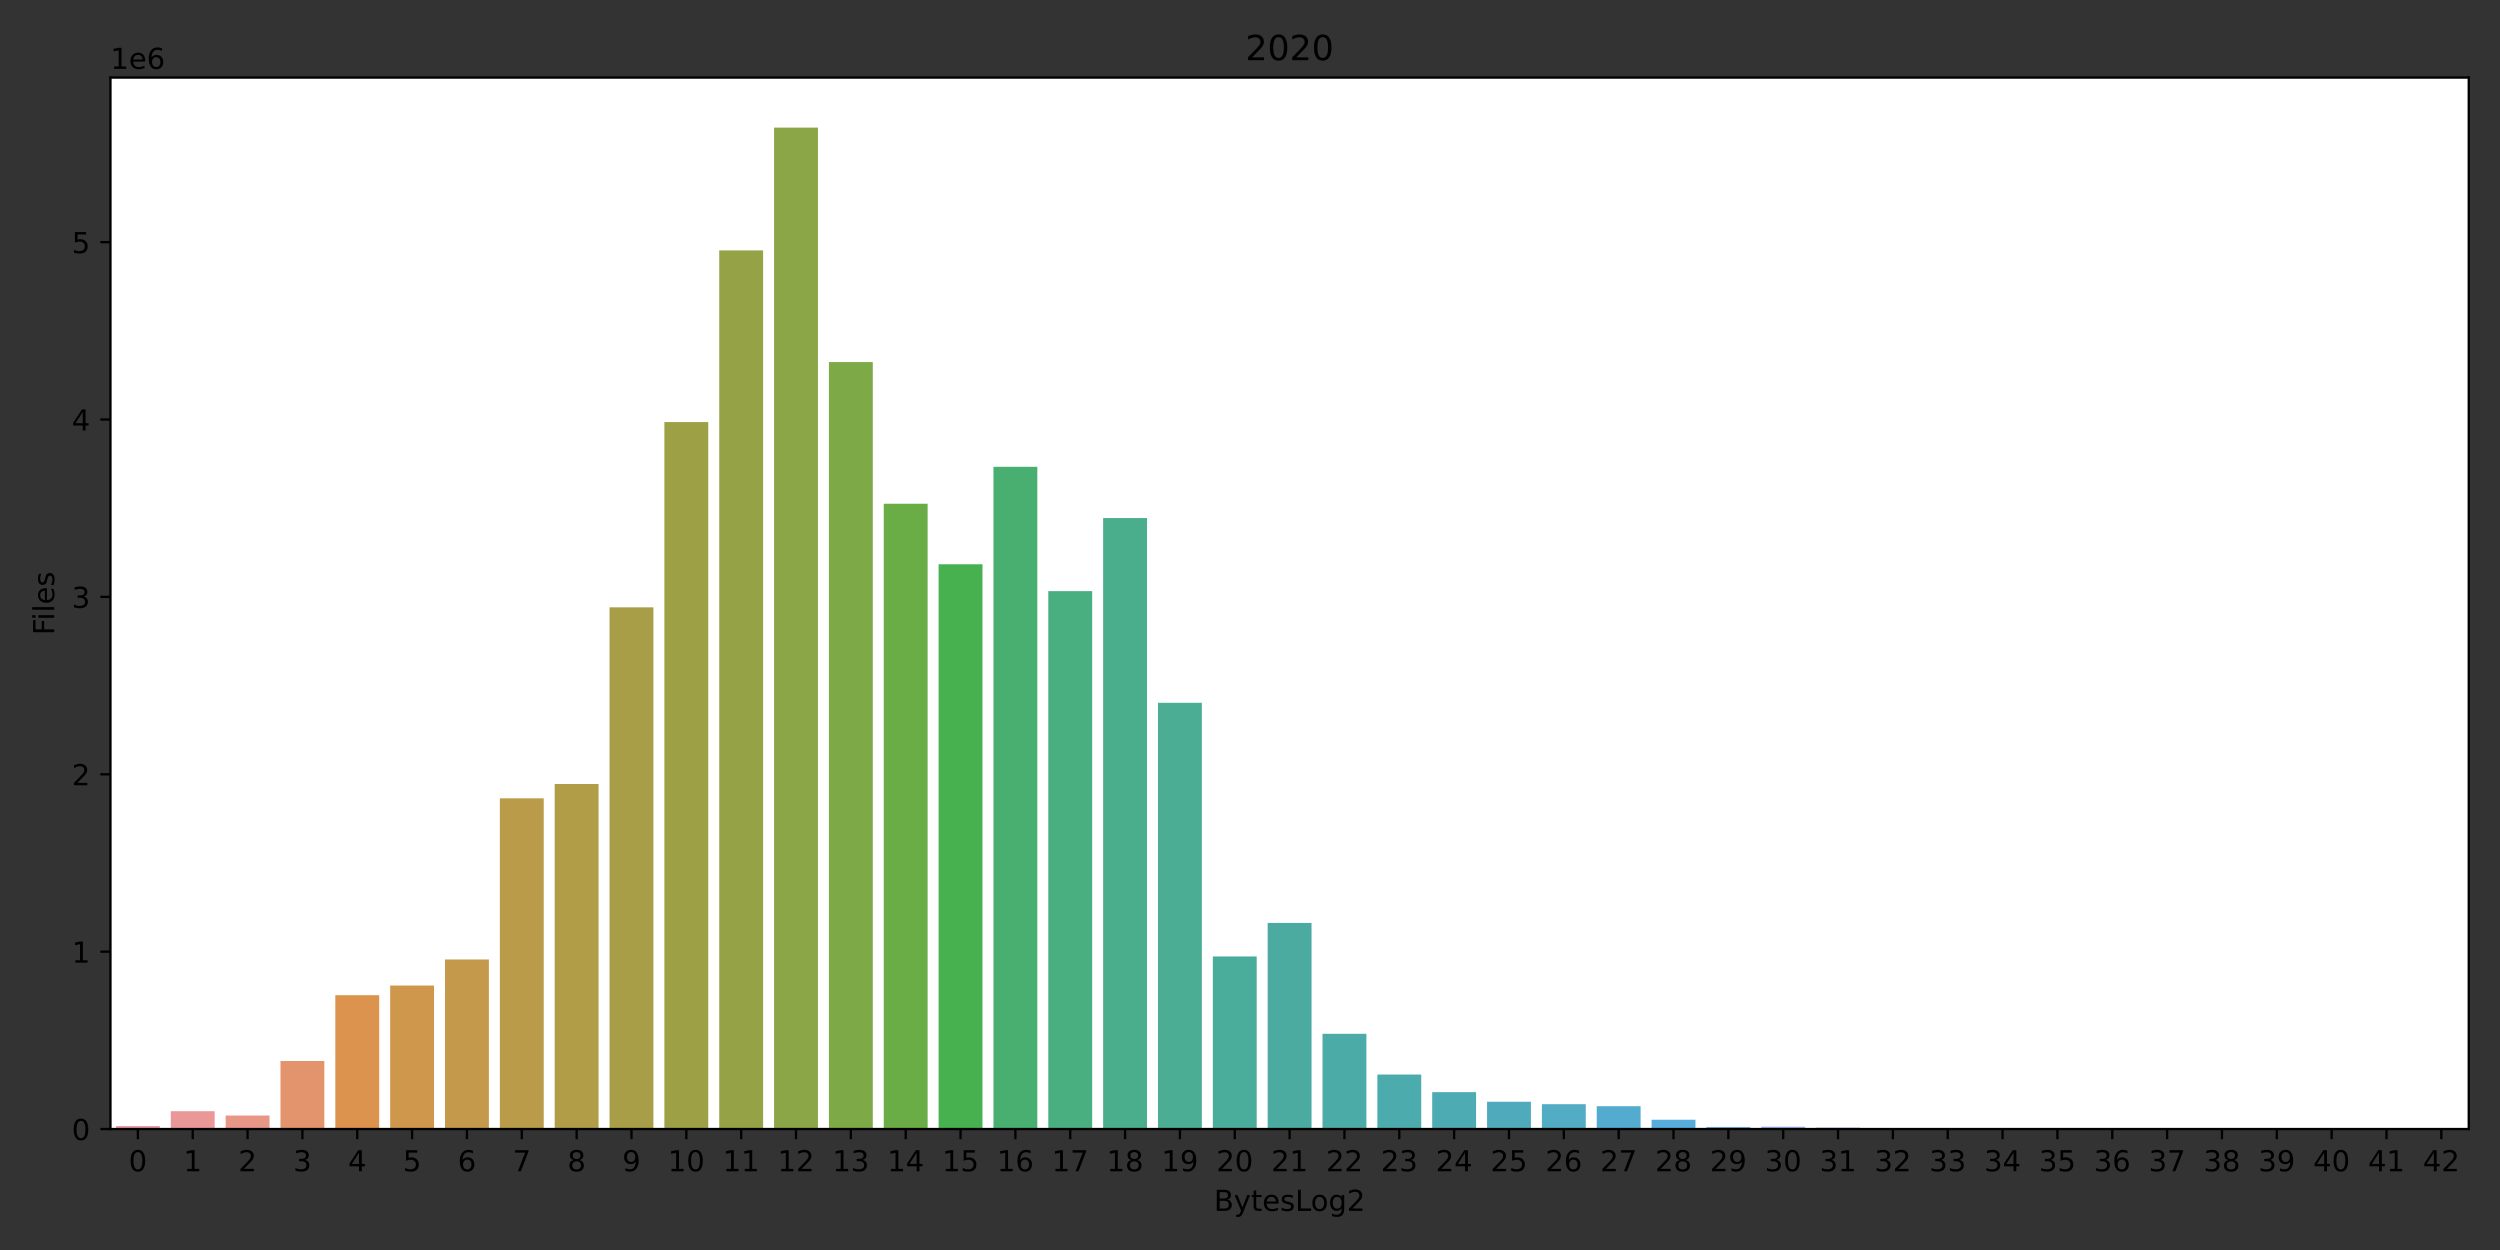 <?xml version="1.0" encoding="utf-8" standalone="no"?>
<!DOCTYPE svg PUBLIC "-//W3C//DTD SVG 1.1//EN"
  "http://www.w3.org/Graphics/SVG/1.1/DTD/svg11.dtd">
<!-- Created with matplotlib (https://matplotlib.org/) -->
<svg height="432pt" version="1.1" viewBox="0 0 864 432" width="864pt" xmlns="http://www.w3.org/2000/svg" xmlns:xlink="http://www.w3.org/1999/xlink">
 <rect x="0" y="0" width="864" height="432" fill="#333333" stroke="none"/>
 <defs>
  <style type="text/css">*{stroke-linecap:butt;stroke-linejoin:round;}</style>
 </defs>
 <g id="figure_1">
  <g id="patch_1">
   <path d="M 0 432 
L 864 432 
L 864 0 
L 0 0 
z
" style="fill:none;"/>
  </g>
  <g id="axes_1">
   <g id="patch_2">
    <path d="M 38.175 390.2 
L 853.2 390.2 
L 853.2 26.8 
L 38.175 26.8 
z
" style="fill:#ffffff;"/>
   </g>
   <g id="patch_3">
    <path clip-path="url(#pa83e123177)" d="M 40.07 390.2 
L 55.234 390.2 
L 55.234 389.162 
L 40.07 389.162 
z
" style="fill:#ea96a3;"/>
   </g>
   <g id="patch_4">
    <path clip-path="url(#pa83e123177)" d="M 59.024 390.2 
L 74.188 390.2 
L 74.188 384.041 
L 59.024 384.041 
z
" style="fill:#ea9798;"/>
   </g>
   <g id="patch_5">
    <path clip-path="url(#pa83e123177)" d="M 77.979 390.2 
L 93.142 390.2 
L 93.142 385.532 
L 77.979 385.532 
z
" style="fill:#e89686;"/>
   </g>
   <g id="patch_6">
    <path clip-path="url(#pa83e123177)" d="M 96.933 390.2 
L 112.096 390.2 
L 112.096 366.693 
L 96.933 366.693 
z
" style="fill:#e4946c;"/>
   </g>
   <g id="patch_7">
    <path clip-path="url(#pa83e123177)" d="M 115.887 390.2 
L 131.05 390.2 
L 131.05 343.951 
L 115.887 343.951 
z
" style="fill:#db934e;"/>
   </g>
   <g id="patch_8">
    <path clip-path="url(#pa83e123177)" d="M 134.841 390.2 
L 150.004 390.2 
L 150.004 340.598 
L 134.841 340.598 
z
" style="fill:#ce974c;"/>
   </g>
   <g id="patch_9">
    <path clip-path="url(#pa83e123177)" d="M 153.795 390.2 
L 168.958 390.2 
L 168.958 331.593 
L 153.795 331.593 
z
" style="fill:#c4994b;"/>
   </g>
   <g id="patch_10">
    <path clip-path="url(#pa83e123177)" d="M 172.749 390.2 
L 187.912 390.2 
L 187.912 275.909 
L 172.749 275.909 
z
" style="fill:#ba9b49;"/>
   </g>
   <g id="patch_11">
    <path clip-path="url(#pa83e123177)" d="M 191.703 390.2 
L 206.866 390.2 
L 206.866 270.947 
L 191.703 270.947 
z
" style="fill:#b19d48;"/>
   </g>
   <g id="patch_12">
    <path clip-path="url(#pa83e123177)" d="M 210.657 390.2 
L 225.82 390.2 
L 225.82 209.884 
L 210.657 209.884 
z
" style="fill:#a89e47;"/>
   </g>
   <g id="patch_13">
    <path clip-path="url(#pa83e123177)" d="M 229.611 390.2 
L 244.774 390.2 
L 244.774 145.858 
L 229.611 145.858 
z
" style="fill:#9ea045;"/>
   </g>
   <g id="patch_14">
    <path clip-path="url(#pa83e123177)" d="M 248.565 390.2 
L 263.728 390.2 
L 263.728 86.537 
L 248.565 86.537 
z
" style="fill:#95a346;"/>
   </g>
   <g id="patch_15">
    <path clip-path="url(#pa83e123177)" d="M 267.519 390.2 
L 282.683 390.2 
L 282.683 44.105 
L 267.519 44.105 
z
" style="fill:#8ba646;"/>
   </g>
   <g id="patch_16">
    <path clip-path="url(#pa83e123177)" d="M 286.473 390.2 
L 301.637 390.2 
L 301.637 125.137 
L 286.473 125.137 
z
" style="fill:#7ea947;"/>
   </g>
   <g id="patch_17">
    <path clip-path="url(#pa83e123177)" d="M 305.427 390.2 
L 320.591 390.2 
L 320.591 174.088 
L 305.427 174.088 
z
" style="fill:#6aad47;"/>
   </g>
   <g id="patch_18">
    <path clip-path="url(#pa83e123177)" d="M 324.381 390.2 
L 339.545 390.2 
L 339.545 195.011 
L 324.381 195.011 
z
" style="fill:#48b14f;"/>
   </g>
   <g id="patch_19">
    <path clip-path="url(#pa83e123177)" d="M 343.336 390.2 
L 358.499 390.2 
L 358.499 161.332 
L 343.336 161.332 
z
" style="fill:#48af70;"/>
   </g>
   <g id="patch_20">
    <path clip-path="url(#pa83e123177)" d="M 362.29 390.2 
L 377.453 390.2 
L 377.453 204.3 
L 362.29 204.3 
z
" style="fill:#49ae80;"/>
   </g>
   <g id="patch_21">
    <path clip-path="url(#pa83e123177)" d="M 381.244 390.2 
L 396.407 390.2 
L 396.407 179.042 
L 381.244 179.042 
z
" style="fill:#4aad8b;"/>
   </g>
   <g id="patch_22">
    <path clip-path="url(#pa83e123177)" d="M 400.198 390.2 
L 415.361 390.2 
L 415.361 242.882 
L 400.198 242.882 
z
" style="fill:#4aad94;"/>
   </g>
   <g id="patch_23">
    <path clip-path="url(#pa83e123177)" d="M 419.152 390.2 
L 434.315 390.2 
L 434.315 330.564 
L 419.152 330.564 
z
" style="fill:#4aac9b;"/>
   </g>
   <g id="patch_24">
    <path clip-path="url(#pa83e123177)" d="M 438.106 390.2 
L 453.269 390.2 
L 453.269 318.964 
L 438.106 318.964 
z
" style="fill:#4baba1;"/>
   </g>
   <g id="patch_25">
    <path clip-path="url(#pa83e123177)" d="M 457.06 390.2 
L 472.223 390.2 
L 472.223 357.285 
L 457.06 357.285 
z
" style="fill:#4baba7;"/>
   </g>
   <g id="patch_26">
    <path clip-path="url(#pa83e123177)" d="M 476.014 390.2 
L 491.177 390.2 
L 491.177 371.359 
L 476.014 371.359 
z
" style="fill:#4cabad;"/>
   </g>
   <g id="patch_27">
    <path clip-path="url(#pa83e123177)" d="M 494.968 390.2 
L 510.131 390.2 
L 510.131 377.443 
L 494.968 377.443 
z
" style="fill:#4dabb4;"/>
   </g>
   <g id="patch_28">
    <path clip-path="url(#pa83e123177)" d="M 513.922 390.2 
L 529.085 390.2 
L 529.085 380.767 
L 513.922 380.767 
z
" style="fill:#4fabbc;"/>
   </g>
   <g id="patch_29">
    <path clip-path="url(#pa83e123177)" d="M 532.876 390.2 
L 548.039 390.2 
L 548.039 381.62 
L 532.876 381.62 
z
" style="fill:#51acc4;"/>
   </g>
   <g id="patch_30">
    <path clip-path="url(#pa83e123177)" d="M 551.83 390.2 
L 566.994 390.2 
L 566.994 382.301 
L 551.83 382.301 
z
" style="fill:#53accf;"/>
   </g>
   <g id="patch_31">
    <path clip-path="url(#pa83e123177)" d="M 570.784 390.2 
L 585.948 390.2 
L 585.948 386.97 
L 570.784 386.97 
z
" style="fill:#56addc;"/>
   </g>
   <g id="patch_32">
    <path clip-path="url(#pa83e123177)" d="M 589.738 390.2 
L 604.902 390.2 
L 604.902 389.462 
L 589.738 389.462 
z
" style="fill:#78aee4;"/>
   </g>
   <g id="patch_33">
    <path clip-path="url(#pa83e123177)" d="M 608.692 390.2 
L 623.856 390.2 
L 623.856 389.389 
L 608.692 389.389 
z
" style="fill:#92aee8;"/>
   </g>
   <g id="patch_34">
    <path clip-path="url(#pa83e123177)" d="M 627.647 390.2 
L 642.81 390.2 
L 642.81 389.697 
L 627.647 389.697 
z
" style="fill:#a5acea;"/>
   </g>
   <g id="patch_35">
    <path clip-path="url(#pa83e123177)" d="M 646.601 390.2 
L 661.764 390.2 
L 661.764 389.969 
L 646.601 389.969 
z
" style="fill:#b3a9eb;"/>
   </g>
   <g id="patch_36">
    <path clip-path="url(#pa83e123177)" d="M 665.555 390.2 
L 680.718 390.2 
L 680.718 390.178 
L 665.555 390.178 
z
" style="fill:#bfa4ea;"/>
   </g>
   <g id="patch_37">
    <path clip-path="url(#pa83e123177)" d="M 684.509 390.2 
L 699.672 390.2 
L 699.672 390.192 
L 684.509 390.192 
z
" style="fill:#ca9ee9;"/>
   </g>
   <g id="patch_38">
    <path clip-path="url(#pa83e123177)" d="M 703.463 390.2 
L 718.626 390.2 
L 718.626 390.196 
L 703.463 390.196 
z
" style="fill:#d597e8;"/>
   </g>
   <g id="patch_39">
    <path clip-path="url(#pa83e123177)" d="M 722.417 390.2 
L 737.58 390.2 
L 737.58 390.197 
L 722.417 390.197 
z
" style="fill:#e18de7;"/>
   </g>
   <g id="patch_40">
    <path clip-path="url(#pa83e123177)" d="M 741.371 390.2 
L 756.534 390.2 
L 756.534 390.199 
L 741.371 390.199 
z
" style="fill:#e78adf;"/>
   </g>
   <g id="patch_41">
    <path clip-path="url(#pa83e123177)" d="M 760.325 390.2 
L 775.488 390.2 
L 775.488 390.2 
L 760.325 390.2 
z
" style="fill:#e78dd3;"/>
   </g>
   <g id="patch_42">
    <path clip-path="url(#pa83e123177)" d="M 779.279 390.2 
L 794.442 390.2 
L 794.442 390.2 
L 779.279 390.2 
z
" style="fill:#e88fca;"/>
   </g>
   <g id="patch_43">
    <path clip-path="url(#pa83e123177)" d="M 798.233 390.2 
L 813.396 390.2 
L 813.396 390.2 
L 798.233 390.2 
z
" style="fill:#e891c0;"/>
   </g>
   <g id="patch_44">
    <path clip-path="url(#pa83e123177)" d="M 817.187 390.2 
L 832.351 390.2 
L 832.351 390.2 
L 817.187 390.2 
z
" style="fill:#e993b8;"/>
   </g>
   <g id="patch_45">
    <path clip-path="url(#pa83e123177)" d="M 0 0 
z
" style="fill:#e994ae;"/>
   </g>
   <g id="matplotlib.axis_1">
    <g id="xtick_1">
     <g id="line2d_1">
      <defs>
       <path d="M 0 0 
L 0 3.5 
" id="m029c8f9b6a" style="stroke:#000000;stroke-width:0.8;"/>
      </defs>
      <g>
       <use style="stroke:#000000;stroke-width:0.8;" x="47.652" xlink:href="#m029c8f9b6a" y="390.2"/>
      </g>
     </g>
     <g id="text_1">
      <!-- 0 -->
      <g transform="translate(44.471 404.798)scale(0.1 -0.1)">
       <defs>
        <path d="M 31.781 66.406 
Q 24.172 66.406 20.328 58.906 
Q 16.5 51.422 16.5 36.375 
Q 16.5 21.391 20.328 13.891 
Q 24.172 6.391 31.781 6.391 
Q 39.453 6.391 43.281 13.891 
Q 47.125 21.391 47.125 36.375 
Q 47.125 51.422 43.281 58.906 
Q 39.453 66.406 31.781 66.406 
z
M 31.781 74.219 
Q 44.047 74.219 50.516 64.516 
Q 56.984 54.828 56.984 36.375 
Q 56.984 17.969 50.516 8.266 
Q 44.047 -1.422 31.781 -1.422 
Q 19.531 -1.422 13.062 8.266 
Q 6.594 17.969 6.594 36.375 
Q 6.594 54.828 13.062 64.516 
Q 19.531 74.219 31.781 74.219 
z
" id="DejaVuSans-48"/>
       </defs>
       <use xlink:href="#DejaVuSans-48"/>
      </g>
     </g>
    </g>
    <g id="xtick_2">
     <g id="line2d_2">
      <g>
       <use style="stroke:#000000;stroke-width:0.8;" x="66.606" xlink:href="#m029c8f9b6a" y="390.2"/>
      </g>
     </g>
     <g id="text_2">
      <!-- 1 -->
      <g transform="translate(63.425 404.798)scale(0.1 -0.1)">
       <defs>
        <path d="M 12.406 8.297 
L 28.516 8.297 
L 28.516 63.922 
L 10.984 60.406 
L 10.984 69.391 
L 28.422 72.906 
L 38.281 72.906 
L 38.281 8.297 
L 54.391 8.297 
L 54.391 0 
L 12.406 0 
z
" id="DejaVuSans-49"/>
       </defs>
       <use xlink:href="#DejaVuSans-49"/>
      </g>
     </g>
    </g>
    <g id="xtick_3">
     <g id="line2d_3">
      <g>
       <use style="stroke:#000000;stroke-width:0.8;" x="85.56" xlink:href="#m029c8f9b6a" y="390.2"/>
      </g>
     </g>
     <g id="text_3">
      <!-- 2 -->
      <g transform="translate(82.379 404.798)scale(0.1 -0.1)">
       <defs>
        <path d="M 19.188 8.297 
L 53.609 8.297 
L 53.609 0 
L 7.328 0 
L 7.328 8.297 
Q 12.938 14.109 22.625 23.891 
Q 32.328 33.688 34.812 36.531 
Q 39.547 41.844 41.422 45.531 
Q 43.312 49.219 43.312 52.781 
Q 43.312 58.594 39.234 62.25 
Q 35.156 65.922 28.609 65.922 
Q 23.969 65.922 18.812 64.312 
Q 13.672 62.703 7.812 59.422 
L 7.812 69.391 
Q 13.766 71.781 18.938 73 
Q 24.125 74.219 28.422 74.219 
Q 39.75 74.219 46.484 68.547 
Q 53.219 62.891 53.219 53.422 
Q 53.219 48.922 51.531 44.891 
Q 49.859 40.875 45.406 35.406 
Q 44.188 33.984 37.641 27.219 
Q 31.109 20.453 19.188 8.297 
z
" id="DejaVuSans-50"/>
       </defs>
       <use xlink:href="#DejaVuSans-50"/>
      </g>
     </g>
    </g>
    <g id="xtick_4">
     <g id="line2d_4">
      <g>
       <use style="stroke:#000000;stroke-width:0.8;" x="104.514" xlink:href="#m029c8f9b6a" y="390.2"/>
      </g>
     </g>
     <g id="text_4">
      <!-- 3 -->
      <g transform="translate(101.333 404.798)scale(0.1 -0.1)">
       <defs>
        <path d="M 40.578 39.312 
Q 47.656 37.797 51.625 33 
Q 55.609 28.219 55.609 21.188 
Q 55.609 10.406 48.188 4.484 
Q 40.766 -1.422 27.094 -1.422 
Q 22.516 -1.422 17.656 -0.516 
Q 12.797 0.391 7.625 2.203 
L 7.625 11.719 
Q 11.719 9.328 16.594 8.109 
Q 21.484 6.891 26.812 6.891 
Q 36.078 6.891 40.938 10.547 
Q 45.797 14.203 45.797 21.188 
Q 45.797 27.641 41.281 31.266 
Q 36.766 34.906 28.719 34.906 
L 20.219 34.906 
L 20.219 43.016 
L 29.109 43.016 
Q 36.375 43.016 40.234 45.922 
Q 44.094 48.828 44.094 54.297 
Q 44.094 59.906 40.109 62.906 
Q 36.141 65.922 28.719 65.922 
Q 24.656 65.922 20.016 65.031 
Q 15.375 64.156 9.812 62.312 
L 9.812 71.094 
Q 15.438 72.656 20.344 73.438 
Q 25.25 74.219 29.594 74.219 
Q 40.828 74.219 47.359 69.109 
Q 53.906 64.016 53.906 55.328 
Q 53.906 49.266 50.438 45.094 
Q 46.969 40.922 40.578 39.312 
z
" id="DejaVuSans-51"/>
       </defs>
       <use xlink:href="#DejaVuSans-51"/>
      </g>
     </g>
    </g>
    <g id="xtick_5">
     <g id="line2d_5">
      <g>
       <use style="stroke:#000000;stroke-width:0.8;" x="123.468" xlink:href="#m029c8f9b6a" y="390.2"/>
      </g>
     </g>
     <g id="text_5">
      <!-- 4 -->
      <g transform="translate(120.287 404.798)scale(0.1 -0.1)">
       <defs>
        <path d="M 37.797 64.312 
L 12.891 25.391 
L 37.797 25.391 
z
M 35.203 72.906 
L 47.609 72.906 
L 47.609 25.391 
L 58.016 25.391 
L 58.016 17.188 
L 47.609 17.188 
L 47.609 0 
L 37.797 0 
L 37.797 17.188 
L 4.891 17.188 
L 4.891 26.703 
z
" id="DejaVuSans-52"/>
       </defs>
       <use xlink:href="#DejaVuSans-52"/>
      </g>
     </g>
    </g>
    <g id="xtick_6">
     <g id="line2d_6">
      <g>
       <use style="stroke:#000000;stroke-width:0.8;" x="142.422" xlink:href="#m029c8f9b6a" y="390.2"/>
      </g>
     </g>
     <g id="text_6">
      <!-- 5 -->
      <g transform="translate(139.241 404.798)scale(0.1 -0.1)">
       <defs>
        <path d="M 10.797 72.906 
L 49.516 72.906 
L 49.516 64.594 
L 19.828 64.594 
L 19.828 46.734 
Q 21.969 47.469 24.109 47.828 
Q 26.266 48.188 28.422 48.188 
Q 40.625 48.188 47.75 41.5 
Q 54.891 34.812 54.891 23.391 
Q 54.891 11.625 47.562 5.094 
Q 40.234 -1.422 26.906 -1.422 
Q 22.312 -1.422 17.547 -0.641 
Q 12.797 0.141 7.719 1.703 
L 7.719 11.625 
Q 12.109 9.234 16.797 8.062 
Q 21.484 6.891 26.703 6.891 
Q 35.156 6.891 40.078 11.328 
Q 45.016 15.766 45.016 23.391 
Q 45.016 31 40.078 35.438 
Q 35.156 39.891 26.703 39.891 
Q 22.75 39.891 18.812 39.016 
Q 14.891 38.141 10.797 36.281 
z
" id="DejaVuSans-53"/>
       </defs>
       <use xlink:href="#DejaVuSans-53"/>
      </g>
     </g>
    </g>
    <g id="xtick_7">
     <g id="line2d_7">
      <g>
       <use style="stroke:#000000;stroke-width:0.8;" x="161.376" xlink:href="#m029c8f9b6a" y="390.2"/>
      </g>
     </g>
     <g id="text_7">
      <!-- 6 -->
      <g transform="translate(158.195 404.798)scale(0.1 -0.1)">
       <defs>
        <path d="M 33.016 40.375 
Q 26.375 40.375 22.484 35.828 
Q 18.609 31.297 18.609 23.391 
Q 18.609 15.531 22.484 10.953 
Q 26.375 6.391 33.016 6.391 
Q 39.656 6.391 43.531 10.953 
Q 47.406 15.531 47.406 23.391 
Q 47.406 31.297 43.531 35.828 
Q 39.656 40.375 33.016 40.375 
z
M 52.594 71.297 
L 52.594 62.312 
Q 48.875 64.062 45.094 64.984 
Q 41.312 65.922 37.594 65.922 
Q 27.828 65.922 22.672 59.328 
Q 17.531 52.734 16.797 39.406 
Q 19.672 43.656 24.016 45.922 
Q 28.375 48.188 33.594 48.188 
Q 44.578 48.188 50.953 41.516 
Q 57.328 34.859 57.328 23.391 
Q 57.328 12.156 50.688 5.359 
Q 44.047 -1.422 33.016 -1.422 
Q 20.359 -1.422 13.672 8.266 
Q 6.984 17.969 6.984 36.375 
Q 6.984 53.656 15.188 63.938 
Q 23.391 74.219 37.203 74.219 
Q 40.922 74.219 44.703 73.484 
Q 48.484 72.75 52.594 71.297 
z
" id="DejaVuSans-54"/>
       </defs>
       <use xlink:href="#DejaVuSans-54"/>
      </g>
     </g>
    </g>
    <g id="xtick_8">
     <g id="line2d_8">
      <g>
       <use style="stroke:#000000;stroke-width:0.8;" x="180.331" xlink:href="#m029c8f9b6a" y="390.2"/>
      </g>
     </g>
     <g id="text_8">
      <!-- 7 -->
      <g transform="translate(177.149 404.798)scale(0.1 -0.1)">
       <defs>
        <path d="M 8.203 72.906 
L 55.078 72.906 
L 55.078 68.703 
L 28.609 0 
L 18.312 0 
L 43.219 64.594 
L 8.203 64.594 
z
" id="DejaVuSans-55"/>
       </defs>
       <use xlink:href="#DejaVuSans-55"/>
      </g>
     </g>
    </g>
    <g id="xtick_9">
     <g id="line2d_9">
      <g>
       <use style="stroke:#000000;stroke-width:0.8;" x="199.285" xlink:href="#m029c8f9b6a" y="390.2"/>
      </g>
     </g>
     <g id="text_9">
      <!-- 8 -->
      <g transform="translate(196.103 404.798)scale(0.1 -0.1)">
       <defs>
        <path d="M 31.781 34.625 
Q 24.75 34.625 20.719 30.859 
Q 16.703 27.094 16.703 20.516 
Q 16.703 13.922 20.719 10.156 
Q 24.75 6.391 31.781 6.391 
Q 38.812 6.391 42.859 10.172 
Q 46.922 13.969 46.922 20.516 
Q 46.922 27.094 42.891 30.859 
Q 38.875 34.625 31.781 34.625 
z
M 21.922 38.812 
Q 15.578 40.375 12.031 44.719 
Q 8.5 49.078 8.5 55.328 
Q 8.5 64.062 14.719 69.141 
Q 20.953 74.219 31.781 74.219 
Q 42.672 74.219 48.875 69.141 
Q 55.078 64.062 55.078 55.328 
Q 55.078 49.078 51.531 44.719 
Q 48 40.375 41.703 38.812 
Q 48.828 37.156 52.797 32.312 
Q 56.781 27.484 56.781 20.516 
Q 56.781 9.906 50.312 4.234 
Q 43.844 -1.422 31.781 -1.422 
Q 19.734 -1.422 13.25 4.234 
Q 6.781 9.906 6.781 20.516 
Q 6.781 27.484 10.781 32.312 
Q 14.797 37.156 21.922 38.812 
z
M 18.312 54.391 
Q 18.312 48.734 21.844 45.562 
Q 25.391 42.391 31.781 42.391 
Q 38.141 42.391 41.719 45.562 
Q 45.312 48.734 45.312 54.391 
Q 45.312 60.062 41.719 63.234 
Q 38.141 66.406 31.781 66.406 
Q 25.391 66.406 21.844 63.234 
Q 18.312 60.062 18.312 54.391 
z
" id="DejaVuSans-56"/>
       </defs>
       <use xlink:href="#DejaVuSans-56"/>
      </g>
     </g>
    </g>
    <g id="xtick_10">
     <g id="line2d_10">
      <g>
       <use style="stroke:#000000;stroke-width:0.8;" x="218.239" xlink:href="#m029c8f9b6a" y="390.2"/>
      </g>
     </g>
     <g id="text_10">
      <!-- 9 -->
      <g transform="translate(215.057 404.798)scale(0.1 -0.1)">
       <defs>
        <path d="M 10.984 1.516 
L 10.984 10.5 
Q 14.703 8.734 18.5 7.812 
Q 22.312 6.891 25.984 6.891 
Q 35.75 6.891 40.891 13.453 
Q 46.047 20.016 46.781 33.406 
Q 43.953 29.203 39.594 26.953 
Q 35.25 24.703 29.984 24.703 
Q 19.047 24.703 12.672 31.312 
Q 6.297 37.938 6.297 49.422 
Q 6.297 60.641 12.938 67.422 
Q 19.578 74.219 30.609 74.219 
Q 43.266 74.219 49.922 64.516 
Q 56.594 54.828 56.594 36.375 
Q 56.594 19.141 48.406 8.859 
Q 40.234 -1.422 26.422 -1.422 
Q 22.703 -1.422 18.891 -0.688 
Q 15.094 0.047 10.984 1.516 
z
M 30.609 32.422 
Q 37.25 32.422 41.125 36.953 
Q 45.016 41.5 45.016 49.422 
Q 45.016 57.281 41.125 61.844 
Q 37.25 66.406 30.609 66.406 
Q 23.969 66.406 20.094 61.844 
Q 16.219 57.281 16.219 49.422 
Q 16.219 41.5 20.094 36.953 
Q 23.969 32.422 30.609 32.422 
z
" id="DejaVuSans-57"/>
       </defs>
       <use xlink:href="#DejaVuSans-57"/>
      </g>
     </g>
    </g>
    <g id="xtick_11">
     <g id="line2d_11">
      <g>
       <use style="stroke:#000000;stroke-width:0.8;" x="237.193" xlink:href="#m029c8f9b6a" y="390.2"/>
      </g>
     </g>
     <g id="text_11">
      <!-- 10 -->
      <g transform="translate(230.83 404.798)scale(0.1 -0.1)">
       <use xlink:href="#DejaVuSans-49"/>
       <use x="63.623" xlink:href="#DejaVuSans-48"/>
      </g>
     </g>
    </g>
    <g id="xtick_12">
     <g id="line2d_12">
      <g>
       <use style="stroke:#000000;stroke-width:0.8;" x="256.147" xlink:href="#m029c8f9b6a" y="390.2"/>
      </g>
     </g>
     <g id="text_12">
      <!-- 11 -->
      <g transform="translate(249.784 404.798)scale(0.1 -0.1)">
       <use xlink:href="#DejaVuSans-49"/>
       <use x="63.623" xlink:href="#DejaVuSans-49"/>
      </g>
     </g>
    </g>
    <g id="xtick_13">
     <g id="line2d_13">
      <g>
       <use style="stroke:#000000;stroke-width:0.8;" x="275.101" xlink:href="#m029c8f9b6a" y="390.2"/>
      </g>
     </g>
     <g id="text_13">
      <!-- 12 -->
      <g transform="translate(268.738 404.798)scale(0.1 -0.1)">
       <use xlink:href="#DejaVuSans-49"/>
       <use x="63.623" xlink:href="#DejaVuSans-50"/>
      </g>
     </g>
    </g>
    <g id="xtick_14">
     <g id="line2d_14">
      <g>
       <use style="stroke:#000000;stroke-width:0.8;" x="294.055" xlink:href="#m029c8f9b6a" y="390.2"/>
      </g>
     </g>
     <g id="text_14">
      <!-- 13 -->
      <g transform="translate(287.692 404.798)scale(0.1 -0.1)">
       <use xlink:href="#DejaVuSans-49"/>
       <use x="63.623" xlink:href="#DejaVuSans-51"/>
      </g>
     </g>
    </g>
    <g id="xtick_15">
     <g id="line2d_15">
      <g>
       <use style="stroke:#000000;stroke-width:0.8;" x="313.009" xlink:href="#m029c8f9b6a" y="390.2"/>
      </g>
     </g>
     <g id="text_15">
      <!-- 14 -->
      <g transform="translate(306.647 404.798)scale(0.1 -0.1)">
       <use xlink:href="#DejaVuSans-49"/>
       <use x="63.623" xlink:href="#DejaVuSans-52"/>
      </g>
     </g>
    </g>
    <g id="xtick_16">
     <g id="line2d_16">
      <g>
       <use style="stroke:#000000;stroke-width:0.8;" x="331.963" xlink:href="#m029c8f9b6a" y="390.2"/>
      </g>
     </g>
     <g id="text_16">
      <!-- 15 -->
      <g transform="translate(325.601 404.798)scale(0.1 -0.1)">
       <use xlink:href="#DejaVuSans-49"/>
       <use x="63.623" xlink:href="#DejaVuSans-53"/>
      </g>
     </g>
    </g>
    <g id="xtick_17">
     <g id="line2d_17">
      <g>
       <use style="stroke:#000000;stroke-width:0.8;" x="350.917" xlink:href="#m029c8f9b6a" y="390.2"/>
      </g>
     </g>
     <g id="text_17">
      <!-- 16 -->
      <g transform="translate(344.555 404.798)scale(0.1 -0.1)">
       <use xlink:href="#DejaVuSans-49"/>
       <use x="63.623" xlink:href="#DejaVuSans-54"/>
      </g>
     </g>
    </g>
    <g id="xtick_18">
     <g id="line2d_18">
      <g>
       <use style="stroke:#000000;stroke-width:0.8;" x="369.871" xlink:href="#m029c8f9b6a" y="390.2"/>
      </g>
     </g>
     <g id="text_18">
      <!-- 17 -->
      <g transform="translate(363.509 404.798)scale(0.1 -0.1)">
       <use xlink:href="#DejaVuSans-49"/>
       <use x="63.623" xlink:href="#DejaVuSans-55"/>
      </g>
     </g>
    </g>
    <g id="xtick_19">
     <g id="line2d_19">
      <g>
       <use style="stroke:#000000;stroke-width:0.8;" x="388.825" xlink:href="#m029c8f9b6a" y="390.2"/>
      </g>
     </g>
     <g id="text_19">
      <!-- 18 -->
      <g transform="translate(382.463 404.798)scale(0.1 -0.1)">
       <use xlink:href="#DejaVuSans-49"/>
       <use x="63.623" xlink:href="#DejaVuSans-56"/>
      </g>
     </g>
    </g>
    <g id="xtick_20">
     <g id="line2d_20">
      <g>
       <use style="stroke:#000000;stroke-width:0.8;" x="407.779" xlink:href="#m029c8f9b6a" y="390.2"/>
      </g>
     </g>
     <g id="text_20">
      <!-- 19 -->
      <g transform="translate(401.417 404.798)scale(0.1 -0.1)">
       <use xlink:href="#DejaVuSans-49"/>
       <use x="63.623" xlink:href="#DejaVuSans-57"/>
      </g>
     </g>
    </g>
    <g id="xtick_21">
     <g id="line2d_21">
      <g>
       <use style="stroke:#000000;stroke-width:0.8;" x="426.733" xlink:href="#m029c8f9b6a" y="390.2"/>
      </g>
     </g>
     <g id="text_21">
      <!-- 20 -->
      <g transform="translate(420.371 404.798)scale(0.1 -0.1)">
       <use xlink:href="#DejaVuSans-50"/>
       <use x="63.623" xlink:href="#DejaVuSans-48"/>
      </g>
     </g>
    </g>
    <g id="xtick_22">
     <g id="line2d_22">
      <g>
       <use style="stroke:#000000;stroke-width:0.8;" x="445.688" xlink:href="#m029c8f9b6a" y="390.2"/>
      </g>
     </g>
     <g id="text_22">
      <!-- 21 -->
      <g transform="translate(439.325 404.798)scale(0.1 -0.1)">
       <use xlink:href="#DejaVuSans-50"/>
       <use x="63.623" xlink:href="#DejaVuSans-49"/>
      </g>
     </g>
    </g>
    <g id="xtick_23">
     <g id="line2d_23">
      <g>
       <use style="stroke:#000000;stroke-width:0.8;" x="464.642" xlink:href="#m029c8f9b6a" y="390.2"/>
      </g>
     </g>
     <g id="text_23">
      <!-- 22 -->
      <g transform="translate(458.279 404.798)scale(0.1 -0.1)">
       <use xlink:href="#DejaVuSans-50"/>
       <use x="63.623" xlink:href="#DejaVuSans-50"/>
      </g>
     </g>
    </g>
    <g id="xtick_24">
     <g id="line2d_24">
      <g>
       <use style="stroke:#000000;stroke-width:0.8;" x="483.596" xlink:href="#m029c8f9b6a" y="390.2"/>
      </g>
     </g>
     <g id="text_24">
      <!-- 23 -->
      <g transform="translate(477.233 404.798)scale(0.1 -0.1)">
       <use xlink:href="#DejaVuSans-50"/>
       <use x="63.623" xlink:href="#DejaVuSans-51"/>
      </g>
     </g>
    </g>
    <g id="xtick_25">
     <g id="line2d_25">
      <g>
       <use style="stroke:#000000;stroke-width:0.8;" x="502.55" xlink:href="#m029c8f9b6a" y="390.2"/>
      </g>
     </g>
     <g id="text_25">
      <!-- 24 -->
      <g transform="translate(496.187 404.798)scale(0.1 -0.1)">
       <use xlink:href="#DejaVuSans-50"/>
       <use x="63.623" xlink:href="#DejaVuSans-52"/>
      </g>
     </g>
    </g>
    <g id="xtick_26">
     <g id="line2d_26">
      <g>
       <use style="stroke:#000000;stroke-width:0.8;" x="521.504" xlink:href="#m029c8f9b6a" y="390.2"/>
      </g>
     </g>
     <g id="text_26">
      <!-- 25 -->
      <g transform="translate(515.141 404.798)scale(0.1 -0.1)">
       <use xlink:href="#DejaVuSans-50"/>
       <use x="63.623" xlink:href="#DejaVuSans-53"/>
      </g>
     </g>
    </g>
    <g id="xtick_27">
     <g id="line2d_27">
      <g>
       <use style="stroke:#000000;stroke-width:0.8;" x="540.458" xlink:href="#m029c8f9b6a" y="390.2"/>
      </g>
     </g>
     <g id="text_27">
      <!-- 26 -->
      <g transform="translate(534.095 404.798)scale(0.1 -0.1)">
       <use xlink:href="#DejaVuSans-50"/>
       <use x="63.623" xlink:href="#DejaVuSans-54"/>
      </g>
     </g>
    </g>
    <g id="xtick_28">
     <g id="line2d_28">
      <g>
       <use style="stroke:#000000;stroke-width:0.8;" x="559.412" xlink:href="#m029c8f9b6a" y="390.2"/>
      </g>
     </g>
     <g id="text_28">
      <!-- 27 -->
      <g transform="translate(553.049 404.798)scale(0.1 -0.1)">
       <use xlink:href="#DejaVuSans-50"/>
       <use x="63.623" xlink:href="#DejaVuSans-55"/>
      </g>
     </g>
    </g>
    <g id="xtick_29">
     <g id="line2d_29">
      <g>
       <use style="stroke:#000000;stroke-width:0.8;" x="578.366" xlink:href="#m029c8f9b6a" y="390.2"/>
      </g>
     </g>
     <g id="text_29">
      <!-- 28 -->
      <g transform="translate(572.003 404.798)scale(0.1 -0.1)">
       <use xlink:href="#DejaVuSans-50"/>
       <use x="63.623" xlink:href="#DejaVuSans-56"/>
      </g>
     </g>
    </g>
    <g id="xtick_30">
     <g id="line2d_30">
      <g>
       <use style="stroke:#000000;stroke-width:0.8;" x="597.32" xlink:href="#m029c8f9b6a" y="390.2"/>
      </g>
     </g>
     <g id="text_30">
      <!-- 29 -->
      <g transform="translate(590.958 404.798)scale(0.1 -0.1)">
       <use xlink:href="#DejaVuSans-50"/>
       <use x="63.623" xlink:href="#DejaVuSans-57"/>
      </g>
     </g>
    </g>
    <g id="xtick_31">
     <g id="line2d_31">
      <g>
       <use style="stroke:#000000;stroke-width:0.8;" x="616.274" xlink:href="#m029c8f9b6a" y="390.2"/>
      </g>
     </g>
     <g id="text_31">
      <!-- 30 -->
      <g transform="translate(609.912 404.798)scale(0.1 -0.1)">
       <use xlink:href="#DejaVuSans-51"/>
       <use x="63.623" xlink:href="#DejaVuSans-48"/>
      </g>
     </g>
    </g>
    <g id="xtick_32">
     <g id="line2d_32">
      <g>
       <use style="stroke:#000000;stroke-width:0.8;" x="635.228" xlink:href="#m029c8f9b6a" y="390.2"/>
      </g>
     </g>
     <g id="text_32">
      <!-- 31 -->
      <g transform="translate(628.866 404.798)scale(0.1 -0.1)">
       <use xlink:href="#DejaVuSans-51"/>
       <use x="63.623" xlink:href="#DejaVuSans-49"/>
      </g>
     </g>
    </g>
    <g id="xtick_33">
     <g id="line2d_33">
      <g>
       <use style="stroke:#000000;stroke-width:0.8;" x="654.182" xlink:href="#m029c8f9b6a" y="390.2"/>
      </g>
     </g>
     <g id="text_33">
      <!-- 32 -->
      <g transform="translate(647.82 404.798)scale(0.1 -0.1)">
       <use xlink:href="#DejaVuSans-51"/>
       <use x="63.623" xlink:href="#DejaVuSans-50"/>
      </g>
     </g>
    </g>
    <g id="xtick_34">
     <g id="line2d_34">
      <g>
       <use style="stroke:#000000;stroke-width:0.8;" x="673.136" xlink:href="#m029c8f9b6a" y="390.2"/>
      </g>
     </g>
     <g id="text_34">
      <!-- 33 -->
      <g transform="translate(666.774 404.798)scale(0.1 -0.1)">
       <use xlink:href="#DejaVuSans-51"/>
       <use x="63.623" xlink:href="#DejaVuSans-51"/>
      </g>
     </g>
    </g>
    <g id="xtick_35">
     <g id="line2d_35">
      <g>
       <use style="stroke:#000000;stroke-width:0.8;" x="692.09" xlink:href="#m029c8f9b6a" y="390.2"/>
      </g>
     </g>
     <g id="text_35">
      <!-- 34 -->
      <g transform="translate(685.728 404.798)scale(0.1 -0.1)">
       <use xlink:href="#DejaVuSans-51"/>
       <use x="63.623" xlink:href="#DejaVuSans-52"/>
      </g>
     </g>
    </g>
    <g id="xtick_36">
     <g id="line2d_36">
      <g>
       <use style="stroke:#000000;stroke-width:0.8;" x="711.044" xlink:href="#m029c8f9b6a" y="390.2"/>
      </g>
     </g>
     <g id="text_36">
      <!-- 35 -->
      <g transform="translate(704.682 404.798)scale(0.1 -0.1)">
       <use xlink:href="#DejaVuSans-51"/>
       <use x="63.623" xlink:href="#DejaVuSans-53"/>
      </g>
     </g>
    </g>
    <g id="xtick_37">
     <g id="line2d_37">
      <g>
       <use style="stroke:#000000;stroke-width:0.8;" x="729.999" xlink:href="#m029c8f9b6a" y="390.2"/>
      </g>
     </g>
     <g id="text_37">
      <!-- 36 -->
      <g transform="translate(723.636 404.798)scale(0.1 -0.1)">
       <use xlink:href="#DejaVuSans-51"/>
       <use x="63.623" xlink:href="#DejaVuSans-54"/>
      </g>
     </g>
    </g>
    <g id="xtick_38">
     <g id="line2d_38">
      <g>
       <use style="stroke:#000000;stroke-width:0.8;" x="748.953" xlink:href="#m029c8f9b6a" y="390.2"/>
      </g>
     </g>
     <g id="text_38">
      <!-- 37 -->
      <g transform="translate(742.59 404.798)scale(0.1 -0.1)">
       <use xlink:href="#DejaVuSans-51"/>
       <use x="63.623" xlink:href="#DejaVuSans-55"/>
      </g>
     </g>
    </g>
    <g id="xtick_39">
     <g id="line2d_39">
      <g>
       <use style="stroke:#000000;stroke-width:0.8;" x="767.907" xlink:href="#m029c8f9b6a" y="390.2"/>
      </g>
     </g>
     <g id="text_39">
      <!-- 38 -->
      <g transform="translate(761.544 404.798)scale(0.1 -0.1)">
       <use xlink:href="#DejaVuSans-51"/>
       <use x="63.623" xlink:href="#DejaVuSans-56"/>
      </g>
     </g>
    </g>
    <g id="xtick_40">
     <g id="line2d_40">
      <g>
       <use style="stroke:#000000;stroke-width:0.8;" x="786.861" xlink:href="#m029c8f9b6a" y="390.2"/>
      </g>
     </g>
     <g id="text_40">
      <!-- 39 -->
      <g transform="translate(780.498 404.798)scale(0.1 -0.1)">
       <use xlink:href="#DejaVuSans-51"/>
       <use x="63.623" xlink:href="#DejaVuSans-57"/>
      </g>
     </g>
    </g>
    <g id="xtick_41">
     <g id="line2d_41">
      <g>
       <use style="stroke:#000000;stroke-width:0.8;" x="805.815" xlink:href="#m029c8f9b6a" y="390.2"/>
      </g>
     </g>
     <g id="text_41">
      <!-- 40 -->
      <g transform="translate(799.452 404.798)scale(0.1 -0.1)">
       <use xlink:href="#DejaVuSans-52"/>
       <use x="63.623" xlink:href="#DejaVuSans-48"/>
      </g>
     </g>
    </g>
    <g id="xtick_42">
     <g id="line2d_42">
      <g>
       <use style="stroke:#000000;stroke-width:0.8;" x="824.769" xlink:href="#m029c8f9b6a" y="390.2"/>
      </g>
     </g>
     <g id="text_42">
      <!-- 41 -->
      <g transform="translate(818.406 404.798)scale(0.1 -0.1)">
       <use xlink:href="#DejaVuSans-52"/>
       <use x="63.623" xlink:href="#DejaVuSans-49"/>
      </g>
     </g>
    </g>
    <g id="xtick_43">
     <g id="line2d_43">
      <g>
       <use style="stroke:#000000;stroke-width:0.8;" x="843.723" xlink:href="#m029c8f9b6a" y="390.2"/>
      </g>
     </g>
     <g id="text_43">
      <!-- 42 -->
      <g transform="translate(837.36 404.798)scale(0.1 -0.1)">
       <use xlink:href="#DejaVuSans-52"/>
       <use x="63.623" xlink:href="#DejaVuSans-50"/>
      </g>
     </g>
    </g>
    <g id="text_44">
     <!-- BytesLog2 -->
     <g transform="translate(419.543 418.477)scale(0.1 -0.1)">
      <defs>
       <path d="M 19.672 34.812 
L 19.672 8.109 
L 35.5 8.109 
Q 43.453 8.109 47.281 11.406 
Q 51.125 14.703 51.125 21.484 
Q 51.125 28.328 47.281 31.562 
Q 43.453 34.812 35.5 34.812 
z
M 19.672 64.797 
L 19.672 42.828 
L 34.281 42.828 
Q 41.5 42.828 45.031 45.531 
Q 48.578 48.25 48.578 53.812 
Q 48.578 59.328 45.031 62.062 
Q 41.5 64.797 34.281 64.797 
z
M 9.812 72.906 
L 35.016 72.906 
Q 46.297 72.906 52.391 68.219 
Q 58.5 63.531 58.5 54.891 
Q 58.5 48.188 55.375 44.234 
Q 52.25 40.281 46.188 39.312 
Q 53.469 37.75 57.5 32.781 
Q 61.531 27.828 61.531 20.406 
Q 61.531 10.641 54.891 5.312 
Q 48.25 0 35.984 0 
L 9.812 0 
z
" id="DejaVuSans-66"/>
       <path d="M 32.172 -5.078 
Q 28.375 -14.844 24.75 -17.812 
Q 21.141 -20.797 15.094 -20.797 
L 7.906 -20.797 
L 7.906 -13.281 
L 13.188 -13.281 
Q 16.891 -13.281 18.938 -11.516 
Q 21 -9.766 23.484 -3.219 
L 25.094 0.875 
L 2.984 54.688 
L 12.5 54.688 
L 29.594 11.922 
L 46.688 54.688 
L 56.203 54.688 
z
" id="DejaVuSans-121"/>
       <path d="M 18.312 70.219 
L 18.312 54.688 
L 36.812 54.688 
L 36.812 47.703 
L 18.312 47.703 
L 18.312 18.016 
Q 18.312 11.328 20.141 9.422 
Q 21.969 7.516 27.594 7.516 
L 36.812 7.516 
L 36.812 0 
L 27.594 0 
Q 17.188 0 13.234 3.875 
Q 9.281 7.766 9.281 18.016 
L 9.281 47.703 
L 2.688 47.703 
L 2.688 54.688 
L 9.281 54.688 
L 9.281 70.219 
z
" id="DejaVuSans-116"/>
       <path d="M 56.203 29.594 
L 56.203 25.203 
L 14.891 25.203 
Q 15.484 15.922 20.484 11.062 
Q 25.484 6.203 34.422 6.203 
Q 39.594 6.203 44.453 7.469 
Q 49.312 8.734 54.109 11.281 
L 54.109 2.781 
Q 49.266 0.734 44.188 -0.344 
Q 39.109 -1.422 33.891 -1.422 
Q 20.797 -1.422 13.156 6.188 
Q 5.516 13.812 5.516 26.812 
Q 5.516 40.234 12.766 48.109 
Q 20.016 56 32.328 56 
Q 43.359 56 49.781 48.891 
Q 56.203 41.797 56.203 29.594 
z
M 47.219 32.234 
Q 47.125 39.594 43.094 43.984 
Q 39.062 48.391 32.422 48.391 
Q 24.906 48.391 20.391 44.141 
Q 15.875 39.891 15.188 32.172 
z
" id="DejaVuSans-101"/>
       <path d="M 44.281 53.078 
L 44.281 44.578 
Q 40.484 46.531 36.375 47.5 
Q 32.281 48.484 27.875 48.484 
Q 21.188 48.484 17.844 46.438 
Q 14.5 44.391 14.5 40.281 
Q 14.5 37.156 16.891 35.375 
Q 19.281 33.594 26.516 31.984 
L 29.594 31.297 
Q 39.156 29.25 43.188 25.516 
Q 47.219 21.781 47.219 15.094 
Q 47.219 7.469 41.188 3.016 
Q 35.156 -1.422 24.609 -1.422 
Q 20.219 -1.422 15.453 -0.562 
Q 10.688 0.297 5.422 2 
L 5.422 11.281 
Q 10.406 8.688 15.234 7.391 
Q 20.062 6.109 24.812 6.109 
Q 31.156 6.109 34.562 8.281 
Q 37.984 10.453 37.984 14.406 
Q 37.984 18.062 35.516 20.016 
Q 33.062 21.969 24.703 23.781 
L 21.578 24.516 
Q 13.234 26.266 9.516 29.906 
Q 5.812 33.547 5.812 39.891 
Q 5.812 47.609 11.281 51.797 
Q 16.75 56 26.812 56 
Q 31.781 56 36.172 55.266 
Q 40.578 54.547 44.281 53.078 
z
" id="DejaVuSans-115"/>
       <path d="M 9.812 72.906 
L 19.672 72.906 
L 19.672 8.297 
L 55.172 8.297 
L 55.172 0 
L 9.812 0 
z
" id="DejaVuSans-76"/>
       <path d="M 30.609 48.391 
Q 23.391 48.391 19.188 42.75 
Q 14.984 37.109 14.984 27.297 
Q 14.984 17.484 19.156 11.844 
Q 23.344 6.203 30.609 6.203 
Q 37.797 6.203 41.984 11.859 
Q 46.188 17.531 46.188 27.297 
Q 46.188 37.016 41.984 42.703 
Q 37.797 48.391 30.609 48.391 
z
M 30.609 56 
Q 42.328 56 49.016 48.375 
Q 55.719 40.766 55.719 27.297 
Q 55.719 13.875 49.016 6.219 
Q 42.328 -1.422 30.609 -1.422 
Q 18.844 -1.422 12.172 6.219 
Q 5.516 13.875 5.516 27.297 
Q 5.516 40.766 12.172 48.375 
Q 18.844 56 30.609 56 
z
" id="DejaVuSans-111"/>
       <path d="M 45.406 27.984 
Q 45.406 37.75 41.375 43.109 
Q 37.359 48.484 30.078 48.484 
Q 22.859 48.484 18.828 43.109 
Q 14.797 37.75 14.797 27.984 
Q 14.797 18.266 18.828 12.891 
Q 22.859 7.516 30.078 7.516 
Q 37.359 7.516 41.375 12.891 
Q 45.406 18.266 45.406 27.984 
z
M 54.391 6.781 
Q 54.391 -7.172 48.188 -13.984 
Q 42 -20.797 29.203 -20.797 
Q 24.469 -20.797 20.266 -20.094 
Q 16.062 -19.391 12.109 -17.922 
L 12.109 -9.188 
Q 16.062 -11.328 19.922 -12.344 
Q 23.781 -13.375 27.781 -13.375 
Q 36.625 -13.375 41.016 -8.766 
Q 45.406 -4.156 45.406 5.172 
L 45.406 9.625 
Q 42.625 4.781 38.281 2.391 
Q 33.938 0 27.875 0 
Q 17.828 0 11.672 7.656 
Q 5.516 15.328 5.516 27.984 
Q 5.516 40.672 11.672 48.328 
Q 17.828 56 27.875 56 
Q 33.938 56 38.281 53.609 
Q 42.625 51.219 45.406 46.391 
L 45.406 54.688 
L 54.391 54.688 
z
" id="DejaVuSans-103"/>
      </defs>
      <use xlink:href="#DejaVuSans-66"/>
      <use x="68.604" xlink:href="#DejaVuSans-121"/>
      <use x="127.783" xlink:href="#DejaVuSans-116"/>
      <use x="166.992" xlink:href="#DejaVuSans-101"/>
      <use x="228.516" xlink:href="#DejaVuSans-115"/>
      <use x="280.615" xlink:href="#DejaVuSans-76"/>
      <use x="334.578" xlink:href="#DejaVuSans-111"/>
      <use x="395.76" xlink:href="#DejaVuSans-103"/>
      <use x="459.236" xlink:href="#DejaVuSans-50"/>
     </g>
    </g>
   </g>
   <g id="matplotlib.axis_2">
    <g id="ytick_1">
     <g id="line2d_44">
      <defs>
       <path d="M 0 0 
L -3.5 0 
" id="m9c6d1fc52f" style="stroke:#000000;stroke-width:0.8;"/>
      </defs>
      <g>
       <use style="stroke:#000000;stroke-width:0.8;" x="38.175" xlink:href="#m9c6d1fc52f" y="390.2"/>
      </g>
     </g>
     <g id="text_45">
      <!-- 0 -->
      <g transform="translate(24.812 393.999)scale(0.1 -0.1)">
       <use xlink:href="#DejaVuSans-48"/>
      </g>
     </g>
    </g>
    <g id="ytick_2">
     <g id="line2d_45">
      <g>
       <use style="stroke:#000000;stroke-width:0.8;" x="38.175" xlink:href="#m9c6d1fc52f" y="328.897"/>
      </g>
     </g>
     <g id="text_46">
      <!-- 1 -->
      <g transform="translate(24.812 332.696)scale(0.1 -0.1)">
       <use xlink:href="#DejaVuSans-49"/>
      </g>
     </g>
    </g>
    <g id="ytick_3">
     <g id="line2d_46">
      <g>
       <use style="stroke:#000000;stroke-width:0.8;" x="38.175" xlink:href="#m9c6d1fc52f" y="267.594"/>
      </g>
     </g>
     <g id="text_47">
      <!-- 2 -->
      <g transform="translate(24.812 271.393)scale(0.1 -0.1)">
       <use xlink:href="#DejaVuSans-50"/>
      </g>
     </g>
    </g>
    <g id="ytick_4">
     <g id="line2d_47">
      <g>
       <use style="stroke:#000000;stroke-width:0.8;" x="38.175" xlink:href="#m9c6d1fc52f" y="206.291"/>
      </g>
     </g>
     <g id="text_48">
      <!-- 3 -->
      <g transform="translate(24.812 210.09)scale(0.1 -0.1)">
       <use xlink:href="#DejaVuSans-51"/>
      </g>
     </g>
    </g>
    <g id="ytick_5">
     <g id="line2d_48">
      <g>
       <use style="stroke:#000000;stroke-width:0.8;" x="38.175" xlink:href="#m9c6d1fc52f" y="144.988"/>
      </g>
     </g>
     <g id="text_49">
      <!-- 4 -->
      <g transform="translate(24.812 148.787)scale(0.1 -0.1)">
       <use xlink:href="#DejaVuSans-52"/>
      </g>
     </g>
    </g>
    <g id="ytick_6">
     <g id="line2d_49">
      <g>
       <use style="stroke:#000000;stroke-width:0.8;" x="38.175" xlink:href="#m9c6d1fc52f" y="83.685"/>
      </g>
     </g>
     <g id="text_50">
      <!-- 5 -->
      <g transform="translate(24.812 87.484)scale(0.1 -0.1)">
       <use xlink:href="#DejaVuSans-53"/>
      </g>
     </g>
    </g>
    <g id="text_51">
     <!-- Files -->
     <g transform="translate(18.733 219.473)rotate(-90)scale(0.1 -0.1)">
      <defs>
       <path d="M 9.812 72.906 
L 51.703 72.906 
L 51.703 64.594 
L 19.672 64.594 
L 19.672 43.109 
L 48.578 43.109 
L 48.578 34.812 
L 19.672 34.812 
L 19.672 0 
L 9.812 0 
z
" id="DejaVuSans-70"/>
       <path d="M 9.422 54.688 
L 18.406 54.688 
L 18.406 0 
L 9.422 0 
z
M 9.422 75.984 
L 18.406 75.984 
L 18.406 64.594 
L 9.422 64.594 
z
" id="DejaVuSans-105"/>
       <path d="M 9.422 75.984 
L 18.406 75.984 
L 18.406 0 
L 9.422 0 
z
" id="DejaVuSans-108"/>
      </defs>
      <use xlink:href="#DejaVuSans-70"/>
      <use x="50.27" xlink:href="#DejaVuSans-105"/>
      <use x="78.053" xlink:href="#DejaVuSans-108"/>
      <use x="105.836" xlink:href="#DejaVuSans-101"/>
      <use x="167.359" xlink:href="#DejaVuSans-115"/>
     </g>
    </g>
    <g id="text_52">
     <!-- 1e6 -->
     <g transform="translate(38.175 23.8)scale(0.1 -0.1)">
      <use xlink:href="#DejaVuSans-49"/>
      <use x="63.623" xlink:href="#DejaVuSans-101"/>
      <use x="125.146" xlink:href="#DejaVuSans-54"/>
     </g>
    </g>
   </g>
   <g id="patch_46">
    <path d="M 38.175 390.2 
L 38.175 26.8 
" style="fill:none;stroke:#000000;stroke-linecap:square;stroke-linejoin:miter;stroke-width:0.8;"/>
   </g>
   <g id="patch_47">
    <path d="M 853.2 390.2 
L 853.2 26.8 
" style="fill:none;stroke:#000000;stroke-linecap:square;stroke-linejoin:miter;stroke-width:0.8;"/>
   </g>
   <g id="patch_48">
    <path d="M 38.175 390.2 
L 853.2 390.2 
" style="fill:none;stroke:#000000;stroke-linecap:square;stroke-linejoin:miter;stroke-width:0.8;"/>
   </g>
   <g id="patch_49">
    <path d="M 38.175 26.8 
L 853.2 26.8 
" style="fill:none;stroke:#000000;stroke-linecap:square;stroke-linejoin:miter;stroke-width:0.8;"/>
   </g>
   <g id="text_53">
    <!-- 2020 -->
    <g transform="translate(430.418 20.8)scale(0.12 -0.12)">
     <use xlink:href="#DejaVuSans-50"/>
     <use x="63.623" xlink:href="#DejaVuSans-48"/>
     <use x="127.246" xlink:href="#DejaVuSans-50"/>
     <use x="190.869" xlink:href="#DejaVuSans-48"/>
    </g>
   </g>
  </g>
 </g>
 <defs>
  <clipPath id="pa83e123177">
   <rect height="363.4" width="815.025" x="38.175" y="26.8"/>
  </clipPath>
 </defs>
</svg>

